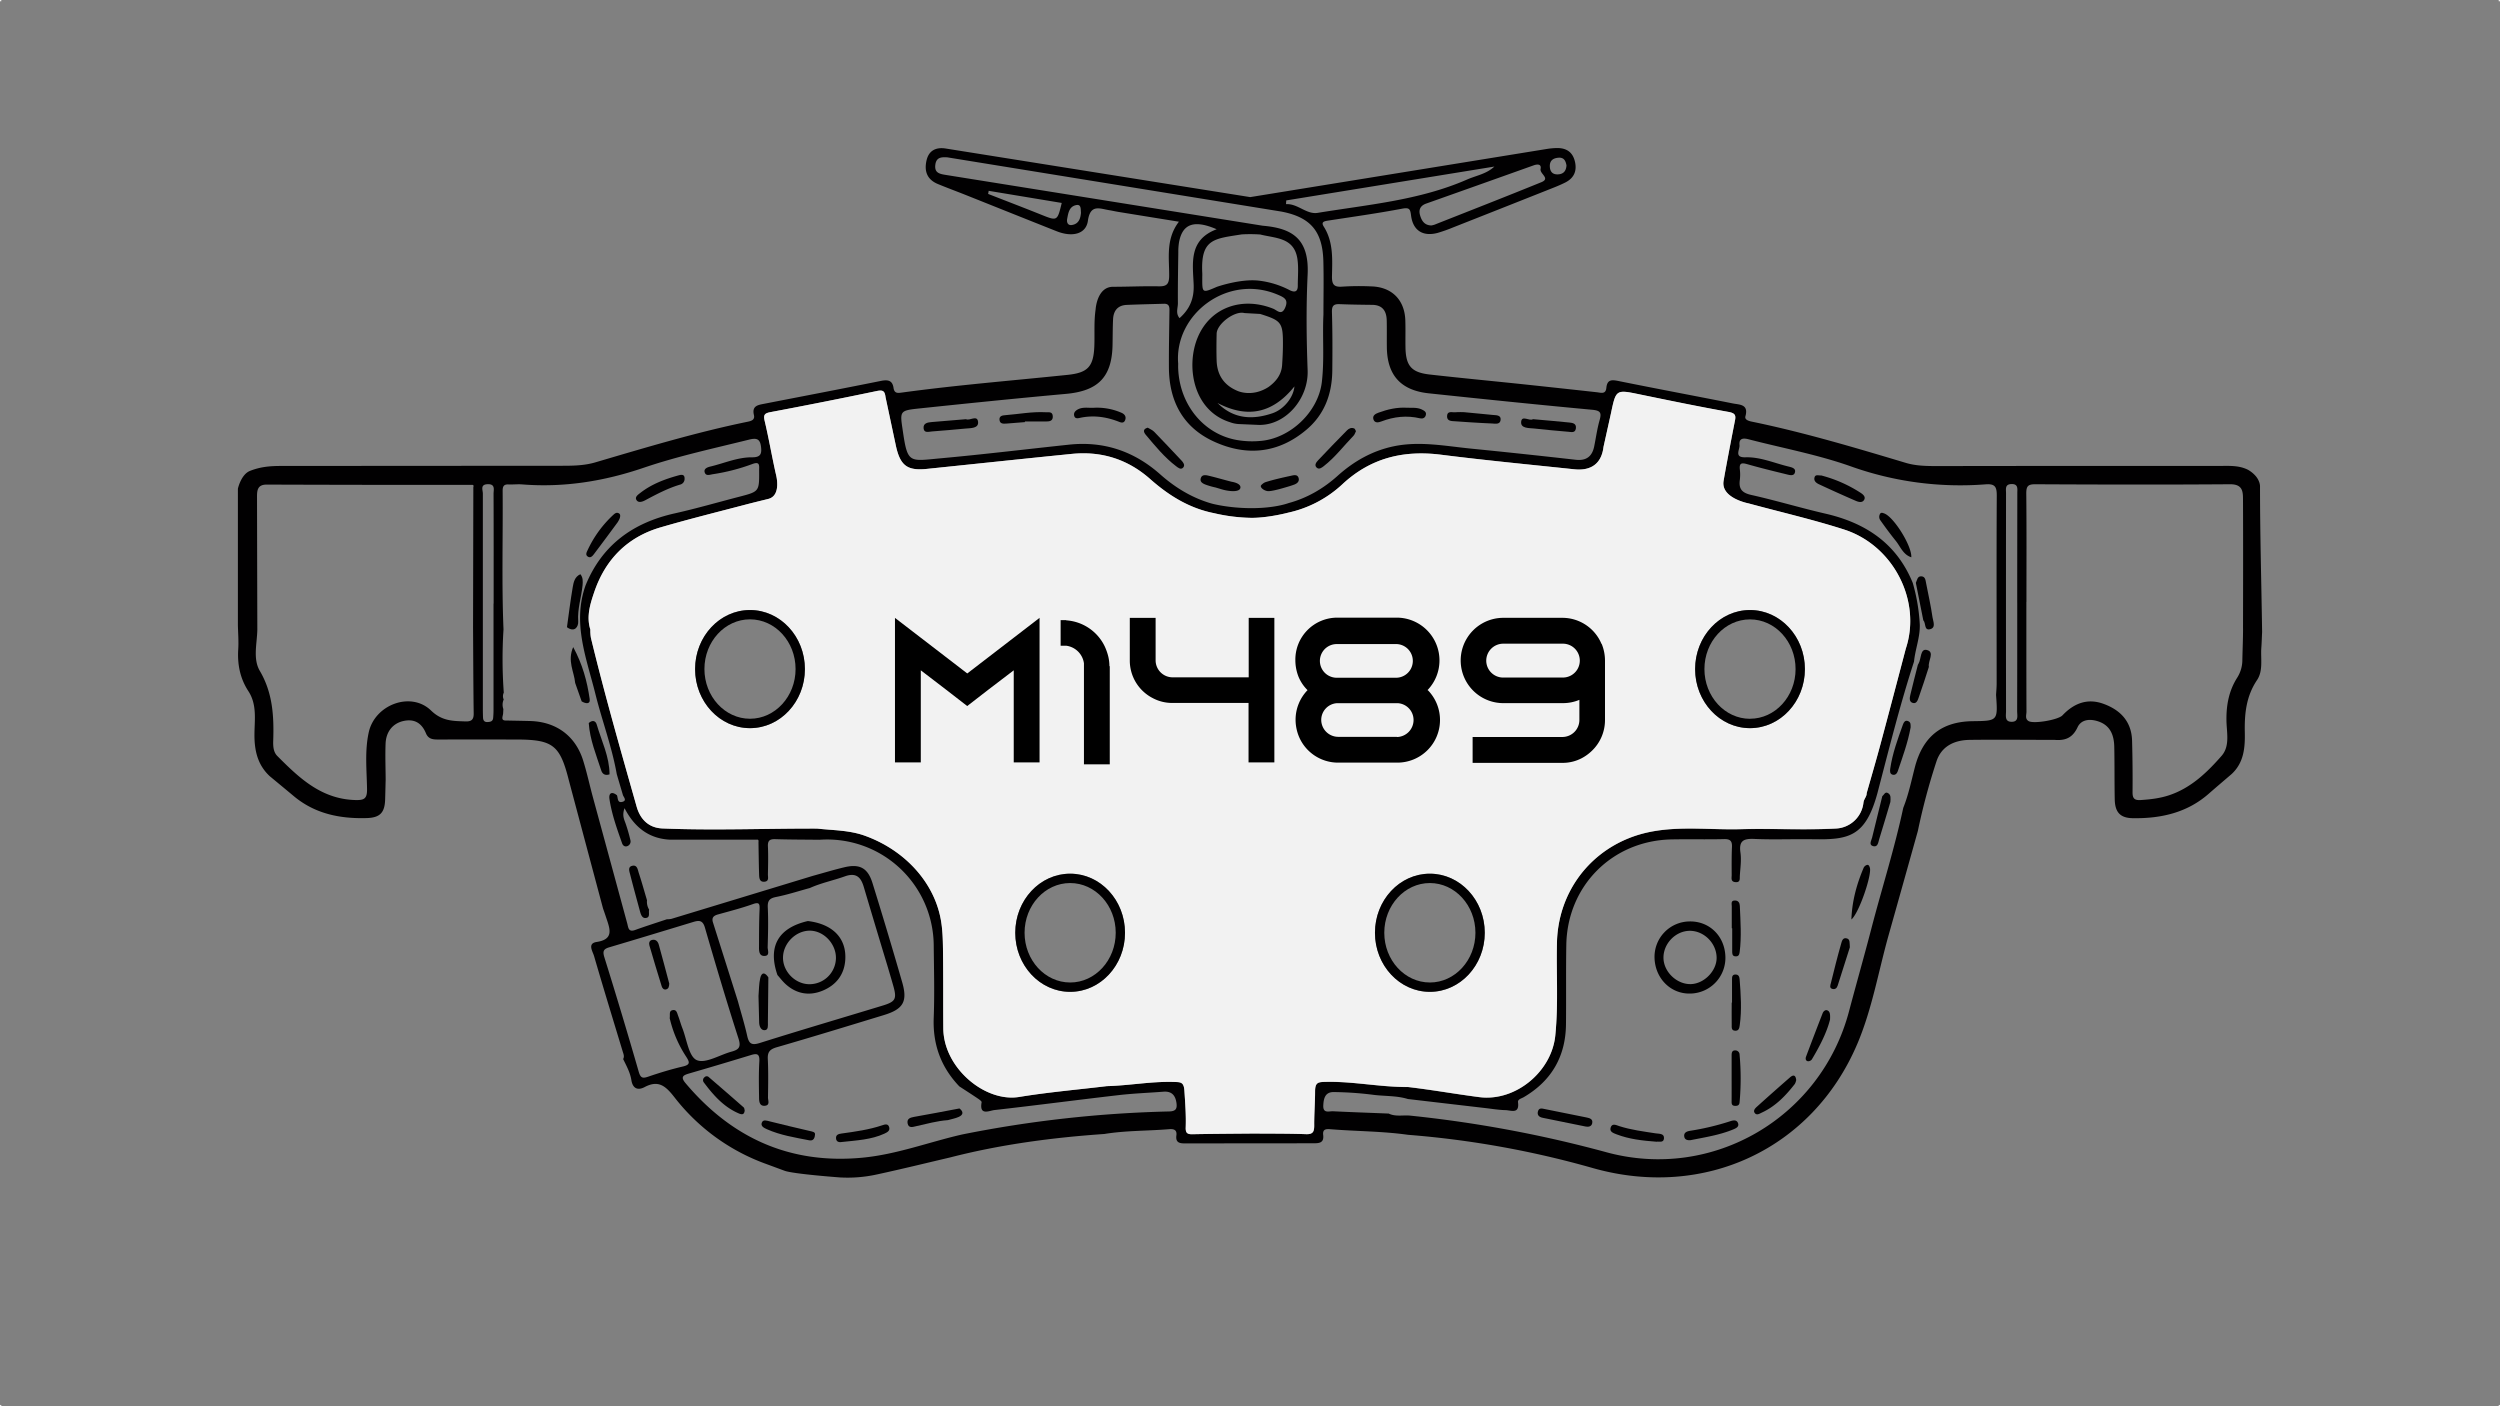 <svg xmlns="http://www.w3.org/2000/svg" viewBox="0 0 1920 1080"><rect x="0" y="0" width="1920" height="1080" fill="#808080" stroke="none"/><defs><style>.cls-1{fill:#010001;}.cls-2{fill:#f2f2f2;}</style></defs><g id="Capa_2" data-name="Capa 2"><g id="Capa_1-2" data-name="Capa 1"><path class="cls-1" d="M945.88,370c-6.06-1.51-12-3.32-18.13-4.74-1.92-.45-4.51-.8-5.44,1.72-1.11,3,1.29,4.33,3.52,5.19a56,56,0,0,0,7.69,2.21l5,1.49c5.8,1.68,13.64,2.27,14.12-1.3S945.88,370,945.88,370Zm51.52-2.53c-.75-3.39-3.78-2.51-5.86-2.06-6.69,1.45-13.4,2.94-19.92,5a9.18,9.18,0,0,0-3.12,2.35c-1,1.38,1.87,3.94,4.94,4.39s13-2.62,13-2.62c2.56-.73,5.14-1.47,7.64-2.42C996.13,371.33,997.92,369.84,997.4,367.44Zm0,0c-.75-3.39-3.78-2.51-5.86-2.06-6.69,1.45-13.4,2.94-19.92,5a9.18,9.18,0,0,0-3.12,2.35c-1,1.38,1.87,3.94,4.94,4.39s13-2.62,13-2.62c2.56-.73,5.14-1.47,7.64-2.42C996.13,371.33,997.92,369.84,997.4,367.44ZM945.88,370c-6.06-1.51-12-3.32-18.13-4.74-1.92-.45-4.51-.8-5.44,1.72-1.11,3,1.29,4.33,3.52,5.19a56,56,0,0,0,7.69,2.21l5,1.49c5.8,1.68,13.64,2.27,14.12-1.3S945.88,370,945.88,370ZM1737.3,485.32c-.56-39.41-1.58-72.64-1.61-112,0,0,.09-3.55-3.18-7.55a22.6,22.6,0,0,0-6-4.94c-7-3.57-14.55-3-21.94-3q-107.6-.06-215.17.11c-8.68,0-17.42.05-25.76-2.46-39.13-11.72-78.23-23.41-118.28-31.67-2.47-.52-5.61-1.45-4.88-4.09,2.64-9.36-4.53-8.86-9.63-9.88-29.22-5.81-58.52-11.28-87.72-17.2-5.26-1.08-8.81-1.3-9.44,5.22-.5,5.18-4.18,3.73-7.41,3.37q-28-3.09-56.09-6.08c-24-2.53-48.12-4.81-72.14-7.52-14.19-1.6-18.42-6.69-18.64-21.06-.11-6.87.11-13.74-.12-20.61-.54-15.68-10.36-25.53-26-26a199,199,0,0,0-22.39.18c-6.42.52-8.05-1.73-7.94-7.93.25-13,1.23-26.32-6.34-38.23-2.4-3.77.79-4.16,3.72-4.61,18.83-2.91,37.74-5.55,56.47-9.1,5.72-1.09,6.28.4,6.89,5.29,1.47,11.54,9.17,16.35,20.49,13.28a115.29,115.29,0,0,0,11.78-4.18q35.71-14.07,71.4-28.24c5-2,10-3.85,14.8-6.28,6.73-3.4,9.17-9,7.28-16.43-1.84-7.23-6.81-10.15-13.93-10a53,53,0,0,0-7.13.62L960.16,151.38,725.91,114c-7.09-1-12.52,1.58-14.28,9-2.14,9,.82,15.07,8.63,18.32,6.87,2.85,13.85,5.42,20.75,8.16,23.5,9.37,47,18.8,70.49,28.11,12,4.78,22.58,2.21,24-8,1.81-13,9-9.38,16.29-8.18,2.35.38,4.68.92,7,1.31,15.11,2.46,30.21,4.9,46.61,7.55-10.25,13.41-7.37,27.83-7.48,41.62-.06,6.55-2.08,8.13-8.15,8-11.64-.23-23.3.36-34.94.36-12.44,0-13.4,17.41-13.4,17.41-1.39,9.52-.61,19.06-1,28.59-.68,15.29-5,20-20.27,21.62-42.44,4.41-85,7.82-127.26,13.58-3.1.43-6,1-6.66-3.48-.84-6-4.48-6.48-9.76-5.42-29.76,6-59.61,11.7-89.41,17.51-4.73.93-9.76,1.49-8.07,8.61.83,3.44-1.4,4.52-4.48,5.15-39.74,8.16-78.52,19.86-117.4,31.3-9.51,2.8-19.48,2.59-29.33,2.59q-105.75.07-211.47.14c-8.27,0-16,.47-24.38,3.82-6.87,2.76-9.24,13.65-9.24,13.65V479.9c.13,6.21.65,12.47.27,18.66-.74,11.62,1.38,22.44,7.78,32.24,6.7,10.26,4.78,21.81,4.67,32.92-.11,12.39,2.28,23.51,11.64,32.3,6.17,5.13,12.38,10.23,18.53,15.38,16.26,13.61,35.52,17.47,56,16.88C292,628,295.47,624,295.79,614c.16-5.06.25-10.12.4-15.18-.06-9.24-.42-18.49-.06-27.71s5.58-15.68,14-17.44,13.87,1.92,17,9.51c2.07,5,6.23,4.77,10.5,4.77q29.55-.06,59.11,0c28,.07,33.33,4.28,40.17,31.48q13.1,49.14,26.22,98.29c1,2.76,1.91,5.53,2.84,8.31,2.76,8.14,5.08,15.46-7.73,17.4-7.36,1.11-3,7.3-2,10.82,7.09,24.43,14.57,48.76,21.94,73.1.59,2,1.56,3.91.4,6,2.53,5.22,5.4,10.32,6.31,16.15,1,6.33,4.77,8.23,10.14,5.4,10.72-5.69,16.23-.81,22.94,7.8A156.16,156.16,0,0,0,588.63,894l13.89,5.13c6.78,2.51,42.55,5.14,42.55,5.14a104.16,104.16,0,0,0,28.38-2.29c18.84-4.07,37.55-8.68,56.31-13.08,38.86-10,78.42-15.23,118.37-18,16.52-2.71,33.28-2.3,49.89-3.7,3.61-.3,6,.65,5.45,4.76-.77,5.74,2.59,6.22,7,6.17l97.88-.09c4.57,0,8.62-.07,7.85-6.39-.55-4.52,2.26-4.7,5.56-4.41,19.88,1.63,39.87,1.49,59.65,4.3a726.41,726.41,0,0,1,142.17,25.62c85.31,24.06,168.29-14.57,202.72-95.19,11.46-26.83,16.31-55.91,24.22-84q11.25-39.88,22.4-79.81A494.09,494.09,0,0,1,1487.12,585c3.84-12,13.88-16.63,25.72-16.77,21.69-.29,43.4,0,65.09,0,8,.66,13.74-1.38,17.61-9.65,3-6.43,10.19-6.66,16.6-4.31,8.88,3.27,11.44,10.78,11.62,19.3.29,13.42.09,26.86.36,40.28.2,10,4.18,14.39,14,14.53,21.42.3,41.46-4.14,58.14-18.75,5.81-5.09,11.72-10.08,17.58-15.12,9.51-8.76,10.42-20.33,10.17-32.09-.3-14.23,1.06-27.72,9.39-40.12,4.8-7.15,2.74-16.23,3.28-24.52C1737,493.63,1737.1,489.46,1737.3,485.32ZM1196.82,121.13c4.34-.38,5.61,2.42,6.24,5.88-.25,4.27-2.29,6.75-6.64,6.91-4.09.16-6-2.15-6.15-6C1190.07,123.43,1192.66,121.49,1196.82,121.13Zm-13.65,8.65c-.79,3.73,7.84,7.21.55,10.17-27.26,11.1-54.69,21.8-82.07,32.63a16.06,16.06,0,0,1-2.42.57c-5.31-.14-7.43-3.66-8.63-7.85-1.27-4.43.39-7.47,4.84-9q41.18-14.59,82.31-29.28C1180.57,126,1184,125.79,1183.17,129.78ZM987.84,153.92l159.84-26c-6.13,5.74-14,6.89-21.06,10-36.54,15.94-75.94,19.21-114.61,25.56-8.67,1.42-15.29-7.23-24.35-6.69C987.72,155.81,987.79,154.87,987.84,153.92Zm-188.61,10.8c-13.4-5.38-26.89-10.53-40.33-15.78.12-.79.27-1.58.41-2.39l56.1,9.31C812,170,812.05,169.87,799.23,164.72Zm23.93,8.09c-3.16.45-4.07-2.13-3.57-4.77.84-4.34,1.49-9.33,6.73-10.49,4.1-.92,3.6,2.8,3.87,5.85C829.81,167.65,828.63,172,823.16,172.81Zm-97.49-38.58c-4.86-.78-8-2-7.35-7.59.68-5.89,4.68-6.08,9.24-5.8l256.35,41.62c22.41,4.22,31.77,15,32.42,37.85.38,13.71.07,27.45.07,41.18-.84,17.27.79,34.6-1.22,51.86-2.67,23-24.31,43.54-47.41,45.3a68,68,0,0,1-18.12-.78c-25.42-4.64-43.77-27.19-44.81-55-.06-1.49,0-3,0-3.61-3.11-37.89,38.17-69.6,76.9-52.76,4.69,2,7.86,3.72,5.31,9.69-2.78,6.58-6.33,2-9.27.88-23.66-9.44-48-1.19-57.78,21.71-9.41,21.95-4,56.54,24.73,65.51a22.5,22.5,0,0,0,6.93,1.4l15.23.65c20.74.32,38.19-20.35,37.37-42-.92-24.46-1.17-49,0-73.41,1.34-27.93-12.27-35.67-34.43-37.57ZM994.12,296.76c-.7,8.25-7.89,17.6-17,20.66-15.1,5.1-29.67,4.52-42.07-7.93C958.33,321.71,977.76,317.21,994.12,296.76Zm-59.74-19.83c-.23-6.87-.16-13.74,0-20.61.12-7.62,14-17.88,21.29-15.89l12.13.68c16.15,5.08,17.58,6.48,17.49,23.41,0,5.35-.29,10.69-.64,16-.53,7.43-4.83,12.67-10.55,16.77-13.12,8.33-24.19,2.71-24.19,2.71C939.82,295.65,934.72,287.79,934.38,276.93Zm55.92-54.17a68.2,68.2,0,0,0-23.73-7.25c-14.09-1.54-32,4.77-32,4.77-11.29,4.88-11.27,4.92-11.23-7,0-1.18.07-2.39,0-3.57-1.32-26.43,9.17-26.32,30.25-29.69a112.24,112.24,0,0,1,14.23.07c12,3,26.1,2.24,28.59,18.77,1,6.71.29,13.68.29,20.54C996.76,224.5,993.92,224.62,990.3,222.76Zm-85.36-29a45.13,45.13,0,0,1,.6-8c2.7-13.85,11.53-17.17,28.86-9.69-21.71,8.19-18.33,26.18-17.67,42.54.43,10.69-3,18.75-10.84,25.71-3.17-3.72-1.25-7.68-1.27-11.34C904.53,219.94,904.76,206.86,904.94,193.78ZM706.48,313.64c37.39-3.93,74.77-7.75,112.19-11.14,24.71-2.24,35.29-12.9,35.77-37.58.13-6.57.09-13.14.4-19.7s3.55-10.73,10.44-11.05c9.53-.42,19.07-.6,28.6-.88,4.5-.13,4.3,3,4.25,6.1-.18,14.33-.49,28.66-.4,43,.16,25.83,10.87,45.94,34.7,56.79,25.11,11.45,49.49,9,71-9.23,13.86-11.72,19.57-27.45,19.77-45.25.16-14.94.18-29.87-.27-44.79-.15-4.79,1.09-6.5,5.79-6.32,8.36.33,16.72.45,25.08.54,8,.07,11.05,4.75,11.21,12,.15,6.86,0,13.73.09,20.6.25,21.36,10.66,33.06,32.17,35.34,41.82,4.43,83.65,8.75,125.5,12.63,6.62.61,7.31,2.44,5.69,8.12-1.87,6.57-2.76,13.4-4.14,20.11-1.58,7.66-6.08,11.07-14.09,10.18-26.67-3-53.37-5.89-80.08-8.53-19.84-1.95-39.72-6-59.7-1.84-16.42,3.41-30.62,11.44-43.06,22.6-11.05,9.94-23.57,17.22-37.94,21.08,0,0-9.94,3.84-28.2,3.84s-30.91-3.59-30.91-3.59c-14.87-4.29-27.77-12.16-39.3-22.37C871,346.52,847.72,338.65,821,341.5,788.05,345,755.17,349,722.18,352c-23.59,2.17-25.12,4.18-28.69-20.18C691.09,315.54,690.41,315.33,706.48,313.64ZM357.54,554.05c-9.62-.33-18-.15-26.48-8.35-15.45-15-43.16-4.55-47.85,16.67-3.19,14.46-1.54,29.17-1.32,43.74.09,7.46-2.35,8.5-9.08,8.32-26.08-.74-43.09-17-59.85-33.85-3.06-3.07-3.26-7.57-3.12-11.81.61-18.62-.32-36.56-10.31-53.56-5.44-9.28-2.07-21.06-1.9-31.74q-.13-51-.24-101.91c0-4.9.33-9.44,7.48-9.4q78.69.29,157.33.23c1.53-.21,1.67.59,1.33,1.76q-.11,53.76-.22,107.49c.15,22.09.18,44.17.49,66.25C363.87,552.63,362.13,554.19,357.54,554.05Zm21.58-90.46a.15.15,0,0,0-.09,0q0,40.32,0,80.66a71.3,71.3,0,0,1-.29,7.16c-.25,2.76-2.35,3.06-4.57,3.12s-3.11-1.35-3.21-3.36c-.07-1.79-.11-3.58-.13-5.38q0-83.35,0-166.71c0-2.71-2.22-7,3.61-7.21,6.24-.27,4.59,4.39,4.61,7.46C379.17,407.44,379.12,435.52,379.12,463.59ZM497.86,826.87c-4.34,1.49-5.9,1.09-7.32-3.79q-12.72-44.13-26.42-88c-1.47-4.75-.43-6.31,3.91-7.59,21.38-6.33,42.69-12.82,64-19.3,4.34-1.31,7.57-1.94,9.33,4.14,8.27,28.55,16.7,57,25.82,85.31,2.11,6.54.25,8.48-5.3,10-9.15,2.46-20.14,9.47-26.8,6.51-6.13-2.72-7.62-16-11.07-24.66-1.2-3.05-2-6.25-3.19-9.3-.81-2.08-1.15-5.2-4.49-4.34-2.69.72-1.56,3.45-2,6.1a91.24,91.24,0,0,0,12.61,29.53c2.76,4.29,3.37,6.22-2.56,7.61C515.42,821.18,506.58,823.89,497.86,826.87Zm88.87-92.71c4.95.16,2.77-4.36,2.84-6.78.3-10.14.57-20.31.09-30.43-.25-5.31,1.38-7.1,6.53-8.11,8.7-1.72,17.2-4.52,25.79-6.85,8.69-3.93,18.07-5.78,27-9,8.52-3,12.18.66,14.38,8.11q9,30.32,18.18,60.61c1.43,4.85,2.87,9.69,4.26,14.55,3.2,11,2.25,13-8.46,16.19C646,782,614.61,791.21,583.4,801.05c-6.37,2-8.24.31-9.55-5.5-2-8.95-4.73-17.78-7.16-26.66q-9.53-30.17-19.1-60.35c-1.26-3.93.56-5.35,4-6.3,8.88-2.47,17.84-4.77,26.52-7.85,5-1.8,5.43-.31,5.24,4.16-.43,9.54-.38,19.09-.43,28.65C582.86,730.21,583,734.05,586.73,734.16ZM897.86,853.6a912.12,912.12,0,0,0-159,17.69c-25.53,5.86-50.25,15.32-76.5,17.81-55.43,5.28-100.28-15-135.85-57.21-4.24-5-1.62-6.19,2.9-7.51q23.55-6.84,47-14c4.75-1.48,7.12-1.33,6.76,4.8-.54,9.22-.34,18.52-.21,27.77,0,2.89.3,6.68,4.48,6.28s2.33-4.14,2.37-6.42c.14-9.85.34-19.73-.14-29.56-.27-5.55,1.79-7.49,7-9,27.43-7.93,54.74-16.31,82.06-24.65,15-4.56,18.44-10.41,14.15-25.24q-11-38.19-22.8-76.14c-3.62-11.69-9.87-15-21.78-12.12-8.11,1.95-16.09,4.37-24.13,6.58q-54.24,16.52-108.53,33a16.82,16.82,0,0,1-3.5.33c-8.13,2.72-16.31,5.31-24.38,8.23-5.11,1.85-5.18-1.76-6-4.9q-13.22-48.64-26.47-97.28c-2.54-9.37-4.57-18.89-7.48-28.15C441.84,565,427,554.24,407,553.74c-6-.16-11.91-.25-17.87-.38-5,.31-2.9-3.05-2.74-5.4.07-1.13.12-2.27.19-3.4a9.91,9.91,0,0,1,.26-7.34,6.1,6.1,0,0,1,.07-5.26,356.09,356.09,0,0,1-.22-48.56c-1.47-35.5-.36-71-.66-106.51,0-3.35.89-5,4.5-4.84s7.18-.32,10.75,0c32,2.48,62.73-2.47,93.08-12.82,26.48-9,53.93-14.89,81.11-21.64,5.9-1.47,8.31-.28,9,5.62.66,5.45-.43,8.05-6.87,8-11.14-.08-21.46,4.59-32.15,7.12-2.22.54-5.2,1.67-4.2,4.57s3.88,1.67,6.23,1.29a151.32,151.32,0,0,0,30.16-7.76c5.29-2,5.57.1,5.38,4.09,0,.3,0,.61,0,.89.11,16.11.11,16.1-15.35,20.11-16.44,4.26-32.74,9-49.28,12.71-32.1,7.13-55.9,24.16-68.61,55.19-10.42,29,.65,56.05,7.49,83.55,5.13,20.63,12.7,40.58,16.41,61.59,1.58,5.4,3.18,10.79,4.77,16.21.77,1.72,3,4-.28,5-4.15,1.22-3.48-2.76-4.35-5-4.05-3.26-6.44-1.57-5.75,2.91,1.77,11.73,5.79,22.91,9.74,34.07.61,1.7,2.2,2.92,4.27,1.95a3.81,3.81,0,0,0,2.06-4.52,130.52,130.52,0,0,0-3.66-12.7c-1.15-3.23-2.85-6.26-.83-11.8,7.79,15.07,19,23.41,35,24.2l66.34,0c1.5-.27,1.72.58,1.52,1.78.14,8.36.22,16.72.49,25.06.09,2.67.35,5.85,4.21,5.43,3.59-.37,2.51-3.49,2.55-5.68.14-7.16.34-14.34,0-21.49-.17-4.38,1.37-5.64,5.62-5.51,11.32.36,22.66.34,34,.47A81.9,81.9,0,0,1,717.1,726c.18,18.52.7,37.05,0,55.54-.81,20.58,5.53,38,19.66,52.8,4.72,3.08,9.48,6.12,14.14,9.27,1.17.79,3.1,2.14,3,2.91-2,10.71,6.06,6.4,9.87,6,31.7-3.57,63.3-7.76,95-11.42,11.53-1.35,23.17-1.78,34.78-2.68,6.37-.48,9.19,2.84,10,8.78C904.17,851.81,902.72,853.47,897.86,853.6ZM1010,838.33c0,8.56-.72,17.24-.66,25.85,0,4.67-.7,7.05-6.25,6.86-13.38-.49-26.8-.38-40.2-.49-15.75.15-31.5.22-47.25.54-3.89.07-5.13-1.15-5-5.08.35-9.49-.41-18.94-1-28.41-.43-6.73-3-6.51-8-6.66-17.3-.55-34.32,2.78-51.54,3.21-22.46,2.71-45.05,4.65-67.35,8.31-26.15,4.29-58.05-22.21-58.27-52.64-.16-20.29,0-40.57-.25-60.86-.1-7.74-.32-15.54-1.75-23.15C717.14,677.51,695,653,664.38,641.9c-12-4.36-24.53-4.17-36.89-5.55-39.59-.14-79.17,1.55-118.74-.09-10.67-.45-17.06-7.19-19.77-16.68-12.23-43.13-24.61-86.24-35.16-129.83a34.55,34.55,0,0,1-.4-6.21c-3.19-10-.14-19.62,2.95-28.74,8.46-25,25.33-42.28,50.94-49.76,22.27-6.49,44.82-12.05,67.26-18,0,0,4.95-1.26,15.41-3.83s6-18.71,6-18.71c-3.1-13.65-5.42-27.46-8.66-41.08-1.15-4.81-.18-6,4.55-6.92q40.8-7.69,81.45-16.17c4.86-1,6.21-.05,6.8,4.7l8,37.6c3.36,15.11,8.86,19,23.7,17.5,37.08-3.83,74.14-7.79,111.24-11.52,22.84-2.3,43.09,4.07,60.31,19.32,14.28,12.65,30,22.41,49,26.19a135.13,135.13,0,0,0,28.84,3.61c13.24,0,28.15-4,28.15-4A88.9,88.9,0,0,0,1030.84,372c21.69-20.29,47-26.44,75.92-22.78,34,4.31,68.16,7.57,102.24,11.18,13,1.38,21-4.42,22.5-17.17l5.7-25.69c3.89-18.5,3.86-18.37,22.14-14.59,22.73,4.69,45.48,9.39,68.31,13.48,5.15.91,5.65,2.72,4.72,7,0,0-6.46,32.83-8.66,46s19.23,17.24,19.23,17.24c24.39,6.59,49.1,12.27,73.15,20,38.11,12.15,59.76,54.86,47.56,91.47-6.46,24.46-12.86,48.93-19.43,73.34-3.39,12.63-7.08,25.17-10.65,37.76.09,2.66-2.12,4.36-2.46,7.22a22.29,22.29,0,0,1-20.86,19.89c-24.47,1.33-49-.13-73.45.52-28.4.77-57.46-4.18-85.07,6.6-33.56,13.1-55.09,44.12-56,80.23-.59,23.88,1.13,47.81-1.29,71.63-2.83,28-30.73,50.91-58.39,47.31-18.32-2.37-36.49-5.65-54.84-7.77-21.17.16-42-4.45-63.28-3.93C1012.29,831,1010,831.26,1010,838.33Zm505-284.46c-24,.32-38.43,11.94-44.51,35.88-2.64,10.31-4.81,20.77-8.79,30.69-6.73,31.45-16.52,62.07-24.6,93.14-5.45,21-11.44,41.91-17,62.92C1398.6,858.16,1315.54,907.1,1234,885a941.75,941.75,0,0,0-150.89-28.19c-5.53-.57-11.25,1-16.58-1.59-14.26-.58-28.52-1.06-42.78-1.76-3-.15-7.72,1.92-7.47-4.42.24-5.57,1.48-10.51,8.24-10.33a261.05,261.05,0,0,1,29.33,2c9.11,1.29,18.46.57,27.38,3.33q29.91,3.51,59.86,7c5,.59,10.06,1.42,15.1,1.54,4.24.09,10.88,3.3,9.64-6.08-.31-2.28,2.72-2.87,4.45-3.89,21.38-12.58,32.14-31.34,32.4-56,.21-20.31-.09-40.64.25-60.94.77-45.43,35.39-80.07,80.8-81,13.43-.27,26.89.11,40.32-.23,4.83-.13,6.32,1.5,6.1,6.13-.32,7.16-.23,14.33-.21,21.49,0,2.23-.9,5.06,2.83,5.42,4,.39,3.29-2.71,3.43-4.83.36-5.95,1.29-12,.47-17.86-1.31-9.17,2.45-10.84,10.69-10.48,14.91.65,29.87,0,44.81.23,27.56.47,40.51-1.68,49.71-35.43,8.85-33.81,17.29-67.76,28.09-101,.94-9.46,4.63-18.48,4.45-28.1a142.16,142.16,0,0,0-5.41-32.29c-12.35-30.31-36.06-46.08-67-53.22-19.11-4.4-37.94-10.1-57.08-14.39-7.13-1.6-9.69-4.67-8.74-11.55a33.44,33.44,0,0,0,0-8.06c-.55-5.11,1.6-5.17,5.74-4,10,2.87,20.06,5.32,30.14,7.78,2.46.61,6,1.71,6.55-2,.43-2.82-3-3.45-5.11-4-11-2.65-21.53-7.41-33-7.07-9,.26-4.23-5.93-4.58-9.34-.5-5,2.39-5.69,6.89-4.52,26.19,6.8,53,11.75,78.49,20.77a249.77,249.77,0,0,0,103.6,13.85c7.35-.57,8.65,2,8.61,8.77-.27,48-.09,96.09-.09,144.13,0,3-.29,5.94-.45,8.91C1534.39,553.63,1534.39,553.63,1515,553.87Zm34.24-91h0c0,27.77,0,55.54-.07,83.33,0,3.24,1.41,8.1-4.17,8.14s-4.37-4.7-4.37-8.07q-.09-83.77,0-167.52c0-3.12-1-6.89,4.27-7s4.4,3.84,4.4,6.89C1549.26,406.74,1549.22,434.8,1549.22,462.88Zm173.42,19.64c0,8.06-.36,16.11-.53,24.18a25.42,25.42,0,0,1-3.83,13.57c-6.33,9.84-8.48,20.72-8.39,32.39,0,9.39,3,20.08-3.68,27.79-11.18,12.79-23.54,24.71-40.31,30.3-7.1,2.37-14.49,3.23-22,3.7-4.86.3-6.16-1.47-6.12-6.07.11-13.13,0-26.28-.36-39.41-.38-14.73-8.83-23.66-22-28.43-12.4-4.51-22.75-.34-31.49,8.88-3.23,3.42-22,6.71-25.94,4.41-3-1.74-1.67-4.83-1.68-7.28-.11-28.08-.08-56.15-.08-84.23h.06c0-27.79.16-55.56-.13-83.35,0-5.41,1.19-7.06,6.84-7.05,49.89.26,99.78.38,149.67,0,10.4-.07,9.9,6.46,9.94,12.92C1722.77,417.4,1722.7,450,1722.64,482.52ZM973.44,377.16c3,.45,13-2.62,13-2.62,2.56-.73,5.14-1.47,7.64-2.42,2.06-.79,3.85-2.28,3.33-4.68-.75-3.39-3.78-2.51-5.86-2.06-6.69,1.45-13.4,2.94-19.92,5a9.18,9.18,0,0,0-3.12,2.35C967.5,374.15,970.37,376.71,973.44,377.16Zm-47.61-5a56,56,0,0,0,7.69,2.21l5,1.49c5.8,1.68,13.64,2.27,14.12-1.3s-6.71-4.57-6.71-4.57c-6.06-1.51-12-3.32-18.13-4.74-1.92-.45-4.51-.8-5.44,1.72C921.2,370,923.6,371.28,925.83,372.14Z"/><path class="cls-2" d="M1416.09,406.6c-24-7.68-48.76-13.36-73.15-20,0,0-21.46-4-19.23-17.24s8.66-46,8.66-46c.93-4.24.43-6-4.72-7-22.83-4.09-45.58-8.79-68.31-13.48-18.28-3.78-18.25-3.91-22.14,14.59l-5.7,25.69C1230,356,1222,361.79,1209,360.41c-34.08-3.61-68.24-6.87-102.24-11.18-29-3.66-54.23,2.49-75.92,22.78a88.9,88.9,0,0,1-41.51,21.71s-14.91,4-28.15,4a135.13,135.13,0,0,1-28.84-3.61c-19-3.78-34.72-13.54-49-26.19-17.22-15.25-37.47-21.62-60.31-19.32-37.1,3.73-74.16,7.69-111.24,11.52-14.84,1.52-20.34-2.39-23.7-17.5l-8-37.6c-.59-4.75-1.94-5.72-6.8-4.7q-40.63,8.5-81.45,16.17c-4.73.88-5.7,2.11-4.55,6.92,3.24,13.62,5.56,27.43,8.66,41.08,0,0,4.49,16.15-6,18.71s-15.41,3.83-15.41,3.83c-22.44,5.92-45,11.48-67.26,18-25.61,7.48-42.48,24.76-50.94,49.76-3.09,9.12-6.14,18.75-2.95,28.74a34.55,34.55,0,0,0,.4,6.21c10.55,43.59,22.93,86.7,35.16,129.83,2.71,9.49,9.1,16.23,19.77,16.68,39.57,1.64,79.15,0,118.74.09,12.36,1.38,24.94,1.19,36.89,5.55C695,653,717.14,677.51,722.45,705.81c1.43,7.61,1.65,15.41,1.75,23.15.29,20.29.09,40.57.25,60.86.22,30.43,32.12,56.93,58.27,52.64,22.3-3.66,44.89-5.6,67.35-8.31,17.22-.43,34.24-3.76,51.54-3.21,5,.15,7.53-.07,8,6.66.61,9.47,1.37,18.92,1,28.41-.12,3.93,1.12,5.15,5,5.08,15.75-.32,31.5-.39,47.25-.54,13.4.11,26.82,0,40.2.49,5.55.19,6.27-2.19,6.25-6.86-.06-8.61.66-17.29.66-25.85,0-7.07,2.33-7.32,8-7.46,21.24-.52,42.11,4.09,63.28,3.93,18.35,2.12,36.52,5.4,54.84,7.77,27.66,3.6,55.56-19.36,58.39-47.31,2.42-23.82.7-47.75,1.29-71.63.9-36.11,22.43-67.13,56-80.23,27.61-10.78,56.67-5.83,85.07-6.6,24.43-.65,49,.81,73.45-.52a22.29,22.29,0,0,0,20.86-19.89c.34-2.86,2.55-4.56,2.46-7.22,3.57-12.59,7.26-25.13,10.65-37.76,6.57-24.41,13-48.88,19.43-73.34C1475.85,461.46,1454.2,418.75,1416.09,406.6ZM576,559.21c-23.25,0-42.16-20.34-42.16-45.35s18.91-45.35,42.16-45.35,42.16,20.34,42.16,45.35S599.24,559.21,576,559.21ZM821.87,761.73c-23.24,0-42.14-20.34-42.14-45.35S798.63,671,821.87,671,864,691.37,864,716.38,845.12,761.73,821.87,761.73Zm276.26,0c-23.25,0-42.15-20.34-42.15-45.35s18.9-45.37,42.15-45.37,42.16,20.36,42.16,45.37S1121.38,761.73,1098.13,761.73ZM1344,559.21c-23.23,0-42.14-20.34-42.14-45.35s18.91-45.35,42.14-45.35,42.16,20.34,42.16,45.35S1367.26,559.21,1344,559.21Z"/><path class="cls-1" d="M1325.11,735.06a27.43,27.43,0,0,1-27.43,28c-14.8.15-26.58-11.81-27-27.47a27.18,27.18,0,0,1,26.59-27.92C1312.84,707.23,1324.8,719,1325.11,735.06Zm-6.74.29c-.21-11.06-9.74-20.53-20.61-20.48s-20.33,9.78-20.21,20.79c.12,10.71,10.27,20.42,21,20.13C1308.86,755.53,1318.56,745.49,1318.37,735.35Z"/><path class="cls-1" d="M1329.89,827.55c0-5.66,0-11.33,0-17,0-1.83.17-3.79,2.59-3.84A3.28,3.28,0,0,1,1336,810a204.41,204.41,0,0,1,0,36.61c-.22,2.42-1.78,2.8-3.72,2.68-2.54-.15-2.42-2-2.4-3.82C1329.92,839.47,1329.89,833.51,1329.89,827.55Z"/><path class="cls-1" d="M1330,712.93c0-5.63,0-11.26,0-16.89,0-1.89-.92-4.5,2.49-4.45,2.63,0,3.61,1.91,3.7,4.14.49,11.83,1.37,23.66-.13,35.49-.26,2-.87,3.38-3.17,3.27-2.55-.12-2.54-2.06-2.56-3.8-.05-5.92,0-11.84,0-17.76Z"/><path class="cls-1" d="M1379.48,829.5a9.44,9.44,0,0,1-1.07,3c-7,9-14.82,17.15-25.38,22-1.58.72-4.06,2.52-5.57,0-1.06-1.76.64-3.45,1.87-4.56q12.6-11.37,25.41-22.52C1377.1,825.37,1379.05,825.34,1379.48,829.5Z"/><path class="cls-1" d="M1298.44,875.63c-2.25.24-4.49-.19-4.91-2.62-.49-2.86,1.41-4,4.18-4.51a196.9,196.9,0,0,0,31-7.36c2.45-.83,5.09-1.32,6.1,1.45s-1.52,3.91-3.81,4.86C1320.51,871.76,1309.41,873.43,1298.44,875.63Z"/><path class="cls-1" d="M1330.19,770c0-5.94,0-11.89,0-17.83,0-1.79.09-3.75,2.63-3.75,2.17,0,3,1.35,3.19,3.41.92,11.85,1.76,23.7.11,35.57-.29,2.12-.69,4.34-3.51,4.2-3.11-.15-2.63-2.71-2.66-4.67-.09-5.64,0-11.29,0-16.93Z"/><path class="cls-1" d="M1185.11,851.5c11.94,2.41,22.67,4.59,33.41,6.73,2.5.5,4.93,1.26,4.3,4.4-.49,2.5-2.8,3-5,2.56-11-2.17-22-4.47-33-6.71-2.72-.55-4.44-2-3.69-4.9S1184.24,851.36,1185.11,851.5Z"/><path class="cls-1" d="M1272.36,876.86c-11.17-.84-21.14-2-30.64-5.62-2.56-1-5.73-1.94-4.77-5.19,1.09-3.67,4.23-2,6.72-1.17,9,2.89,18.45,4.07,27.79,5.52,2.8.44,6.93-.06,6.46,4.11C1277.53,878,1273.63,876.4,1272.36,876.86Z"/><path class="cls-1" d="M1405.46,783.06c-2.48,9.89-7.89,20.43-14,30.62a3.55,3.55,0,0,1-2.94,1.36c-1.92-.31-2-2.11-1.48-3.53q6.27-16.71,12.74-33.34c.56-1.44,2-2.79,3.45-2.27C1405.49,776.71,1405.67,779,1405.46,783.06Z"/><path class="cls-1" d="M1445.59,611.5c1.32-1,2.08-3.51,4.08-2.56,2.91,1.38,2.26,4.37,2.14,7-2.83,9.48-5.61,19-8.55,28.43-.74,2.37-1,6.27-4.4,5.54-4-.85-1.64-4.28-1.08-6.62C1440.32,632.66,1443,622.08,1445.59,611.5Z"/><path class="cls-1" d="M1420.69,727.53c-2.9,9.06-6.18,19.24-9.37,29.45-.67,2.11-2.13,3-4,2.52-2.54-.63-1.6-2.89-1.23-4.39,2.5-10.1,5-20.2,7.87-30.21.56-2,1.24-5.29,4.61-4.15C1420.93,721.56,1420.43,724.17,1420.69,727.53Z"/><path class="cls-1" d="M1421.86,706.17c.55-14.53,4.19-27.34,9.45-39.78a4.18,4.18,0,0,1,2.58-2.13c1.31-.28,1.8,1,2.17,2.19C1437.7,671.83,1427.79,701.18,1421.86,706.17Z"/><path class="cls-1" d="M1080.51,313.14c3.84.15,7.75-.38,11.44,1.34,2,1,3.87,2,3,4.61-.63,1.94-2.39,2.64-4.34,2.18-10.19-2.38-20-1.33-29.76,2.41-2,.78-5.1,1.51-6.07-1.63-.89-2.9,1.55-4.26,3.84-5.1C1065.7,314.34,1072.93,312.69,1080.51,313.14Z"/><path class="cls-1" d="M1177.33,321.93c9.56.86,18.72,1.61,27.86,2.56,2.62.27,5.65.71,5.08,4.6-.52,3.58-3.49,2.7-5.62,2.53-8.84-.71-17.67-1.6-26.5-2.53-4-.42-10.28,0-9.92-5C1168.65,318.45,1174.6,323.74,1177.33,321.93Z"/><path class="cls-1" d="M1041.37,331.17c-.64,1.26-1,2.53-1.75,3.34-7.63,7.88-14.27,16.73-23,23.51-1.68,1.3-3.7,2.83-5.52,1s-.21-4,1.13-5.43q11-11.67,22.27-23.07c1.47-1.49,3.48-2.43,5.65-1.4C1040.73,329.45,1041,330.5,1041.37,331.17Z"/><path class="cls-1" d="M741.91,321.94c2.75,1.48,8.63-3.58,9.25,2,.58,5.15-5.62,4.82-9.65,5.2q-12.87,1.23-25.77,2.21c-2.45.18-6.09,1.5-6.43-2.47s3.24-4.48,6.27-4.75C724.18,323.35,732.79,322.69,741.91,321.94Z"/><path class="cls-1" d="M787.14,324.18c-4.75.38-9.49.77-14.24,1.13-2.46.18-5.11.27-5.3-3.08-.16-2.81,2.28-3.21,4.34-3.37,10.37-.8,20.66-2.82,31.12-2.26,2.17.12,5.21-.72,5.47,2.91.27,3.83-2.42,4.2-5.32,4.19-5.35,0-10.71,0-16.07,0Z"/><path class="cls-1" d="M840.38,313.15A46.92,46.92,0,0,1,861.27,317c2.47,1.06,3.89,3,2.81,5.7s-3.34,1.81-5.3,1c-9.66-3.7-19.53-5-29.73-2.7-1.93.44-3.67.4-4.12-1.93-.38-2,.71-3.32,2.37-4.37C831.43,312.2,836,313.49,840.38,313.15Z"/><path class="cls-1" d="M881.47,328.45c1.61,1,3.65,1.79,5,3.21,7,7.22,13.91,14.6,20.82,21.93,1.46,1.55,3,3.57,1.46,5.41-1.74,2.07-3.87.29-5.46-.91-9.06-6.86-16.15-15.65-23.41-24.25C878.32,331.94,877.43,329.55,881.47,328.45Z"/><path class="cls-1" d="M1124.45,316.56c7,.67,14.41,1.37,21.81,2.1,2.6.26,6.34,0,6.21,3.43-.16,4.28-4.32,3.24-7,3.13-9.23-.39-18.44-1-27.66-1.66-2.85-.2-6.72.08-6.43-4.22.27-4,4-2.46,6.42-2.73A63.62,63.62,0,0,1,1124.45,316.56Z"/><path class="cls-1" d="M571.93,852.76c-.31,3.34-2,3.41-4.38,2.42-11.67-4.94-19.65-14.06-27-23.86a2.78,2.78,0,0,1,.53-4,2.27,2.27,0,0,1,3.2-.16q13.5,11.6,26.88,23.34C571.71,851,571.72,852.14,571.93,852.76Z"/><path class="cls-1" d="M625.92,871.4c-.31,4.12-2.34,4.77-4.5,4.35-11-2.17-22.12-3.89-32.46-8.52-2.11-.94-4.91-2.29-3.9-5s3.83-1.57,6.17-1q15,3.75,30.14,7.24C623.81,869.07,626.26,869.24,625.92,871.4Z"/><path class="cls-1" d="M736.87,851.29c3.17,2.48,3.07,4.88-.59,6.51-2.62,1.17-5.54,1.67-8.32,2.47-8.33.58-16.31,2.88-24.41,4.66-2.31.51-5.79,1.85-6.52-2.21-.6-3.38,1.75-4.39,4.82-4.92C713.55,855.77,725.2,853.48,736.87,851.29Z"/><path class="cls-1" d="M645.47,877.16c-.65,0-3.38.11-3.42-3.23,0-2.6,2.16-3.1,4.35-3.4,10.55-1.46,21.09-2.91,31.24-6.34,1.84-.62,4.35-1.47,5.22,1.38s-1.38,4-3.66,5.08C669,875.32,658.05,875.8,645.47,877.16Z"/><path class="cls-1" d="M1481.38,512.16c-2.57,7.83-5,15.71-7.8,23.46-.71,2-1.64,5.17-4.66,4.21-2.81-.89-2.33-3.89-1.79-6.15,1.83-7.74,3.85-15.43,5.8-23.13l.44-.76c2.25-3.69,1.24-11.87,6.44-10.61C1486.23,500.74,1480.47,507.69,1481.38,512.16Z"/><path class="cls-1" d="M1398.65,365.13a103.34,103.34,0,0,1,30.5,13.48c1.7,1.14,3.74,2.89,2.6,5.11-1.36,2.64-4.26,1.87-6.34,1-9.52-4.11-19-8.39-28.38-12.77-2.17-1-4.35-2.68-3.4-5.52C1394.37,364.22,1396.63,365.29,1398.65,365.13Z"/><path class="cls-1" d="M1467.88,428c-6.38-2.1-8.34-8.2-11.93-12.63-4.1-5.09-8-10.37-11.77-15.7a4.52,4.52,0,0,1-.28-5.06c.79-1.27,2.13-.67,3.18-.29C1454.46,397,1468.46,419.42,1467.88,428Z"/><path class="cls-1" d="M1477.09,476.37q-2.86-14.39-5.72-28.76c1-2,1.11-5.13,4.18-5s3.25,2.93,3.7,5.27c1.68,8.75,3.68,17.45,4.93,26.25.43,3,2.85,7.93-1.88,9.11S1479.21,478.46,1477.09,476.37Z"/><path class="cls-1" d="M525.76,367.56a4.47,4.47,0,0,1-3.46,4.62c-9.45,2.82-18.1,7.39-26.73,12-2.1,1.12-5.06,2.2-6.59.08-1.78-2.46.92-4.26,2.73-5.67,8.82-6.88,19.09-10.7,29.74-13.6C523.48,364.48,525.82,364.22,525.76,367.56Z"/><path class="cls-1" d="M476,397.92a17.82,17.82,0,0,1-1.65,3.18q-8.94,12.19-18.05,24.27c-1.2,1.58-2.81,3.66-5.09,1.92-1.71-1.3-.64-3.27.12-4.86a86.58,86.58,0,0,1,19.81-27.13c1.16-1.06,2.36-1.91,3.94-1.17C476.33,394.7,476.61,395.83,476,397.92Z"/><path class="cls-1" d="M447.42,449.38c-.86,9.27-4.06,18.17-3.36,27.79.29,4-2.65,8.93-8.64,4.52,1.43-10.19,2.67-20.4,4.4-30.53.67-3.86,1.44-8.16,5.9-10.16C447.87,443.61,447.61,446.5,447.42,449.38Z"/><path class="cls-1" d="M514,755.43c-.18,2.07-.31,3.9-2.5,4.45-1.67.41-2.85-.88-3.3-2.33-3.22-10.44-6.41-20.88-9.44-31.38-.48-1.66-.22-3.79,2-4.3,2.88-.65,4.5,1.15,5.19,3.64C508.72,735.46,511.35,745.45,514,755.43Z"/><path class="cls-1" d="M597.07,748.81c-7.54-21.84.54-36.17,23.36-41.45,19,2.26,29.72,13.1,28.75,29.59-.67,11.52-7,19.57-17.36,23.87s-20.43,2.53-28.86-5.39C600.81,753.41,599,751,597.07,748.81ZM642,736c.21-10.93-9.08-21-19.7-21.24s-20.51,9.1-20.94,20.11c-.42,10.82,8.93,20.72,19.84,21A20.36,20.36,0,0,0,642,736Z"/><path class="cls-1" d="M582.53,765c.4-4.61.29-9.33,1.32-13.79,1.16-5,3.79-4.36,6.25-.56-.11,11.56-.21,23.12-.36,34.69,0,2.3.46,5.67-2.41,5.85s-4.19-2.89-4.29-5.76C582.81,778.59,582.7,771.78,582.53,765Z"/><path class="cls-1" d="M498.55,698.62c-.66,2.32,1.19,6.18-2.84,6.41-2.63.15-3.56-2.78-4.2-5.13-2.55-9.46-5.17-18.9-7.57-28.39-.61-2.4-2-5.87,1.87-6.62,3.61-.7,4,3.1,4.74,5.42,2.3,7,4.26,14.07,6.35,21.11A11.43,11.43,0,0,0,498.55,698.62Z"/><path class="cls-1" d="M441.72,524.47c-.75-8.57-6.17-16.81-1.51-27.5,7.24,13.34,10.74,26.44,12.66,39.86.64,4.42-3.35,3.54-6.16,1.81Q444.21,531.54,441.72,524.47Z"/><path class="cls-1" d="M452.16,555.29c2.58-2.31,5.18-2.09,6.14,1.2,3.69,12.62,9.77,24.64,9.83,38.2-3.09,1.12-5.41,0-6.36-2.92C457.91,579.79,453,568.06,452.16,555.29Z"/><path class="cls-1" d="M1467.37,558.63c-2.16,11.88-6.21,22.71-9.87,33.65-.62,1.83-2,3.23-4,2.68-2.16-.59-2.07-2.73-1.82-4.48,1.69-11.8,5.8-22.92,9.79-34.06.6-1.69,1.65-3.49,3.85-2.66C1467.86,554.7,1467.25,557.06,1467.37,558.63Z"/><path class="cls-1" d="M821.87,671c-23.24,0-42.14,20.36-42.14,45.37s18.9,45.35,42.14,45.35S864,741.39,864,716.38,845.12,671,821.87,671Zm0,83.55c-19.29,0-35-17.14-35-38.18s15.68-38.19,35-38.19,35,17.13,35,38.19S841.17,754.56,821.87,754.56Z"/><path class="cls-1" d="M1098.13,671c-23.25,0-42.15,20.36-42.15,45.37s18.9,45.35,42.15,45.35,42.16-20.34,42.16-45.35S1121.38,671,1098.13,671Zm0,83.55c-19.28,0-35-17.14-35-38.18s15.7-38.19,35-38.19,35,17.13,35,38.19S1117.42,754.56,1098.13,754.56Z"/><path class="cls-1" d="M576,468.51c-23.25,0-42.16,20.34-42.16,45.35s18.91,45.35,42.16,45.35,42.16-20.34,42.16-45.35S599.24,468.51,576,468.51ZM576,552c-19.29,0-35-17.14-35-38.18s15.69-38.17,35-38.17,35,17.11,35,38.17S595.27,552,576,552Z"/><path class="cls-1" d="M1344,468.51c-23.23,0-42.14,20.34-42.14,45.35s18.91,45.35,42.14,45.35,42.16-20.34,42.16-45.35S1367.26,468.51,1344,468.51Zm0,83.53c-19.28,0-35-17.14-35-38.18s15.68-38.17,35-38.17,35,17.11,35,38.17S1363.3,552,1344,552Z"/><rect class="cls-2" x="1919" y="1079" width="1" height="1"/><rect class="cls-2" width="1" height="1"/><rect class="cls-2" y="1079" width="1" height="1"/><rect class="cls-2" x="1919" width="1" height="1"/></g><g id="Capa_3" data-name="Capa 3"><path d="M798.38,474.51v111H778.55V514.8L759,529.71l-16.18,12.53-16.18-12.53L707.17,514.8v70.74H687.34v-111l19.83,15.23,35.69,27.44,35.69-27.44Z"/><path d="M852.3,511.47V587H832.47V509.41A15.8,15.8,0,0,0,819,495.93h-4.44V476.26h4.28v.16a35.42,35.42,0,0,1,29.5,19.82,42.36,42.36,0,0,1,2.7,7.46,33.47,33.47,0,0,1,1,8.09Z"/><path d="M978.71,474.51v111H958.88V539.86H900.36a31.5,31.5,0,0,1-14.91-3.64,32.41,32.41,0,0,1-17.77-29V474.51h19.83v32.68a13.07,13.07,0,0,0,13,13H959V474.51Z"/><path d="M1096.71,530.19a32.74,32.74,0,0,1-23.47,55.51h-45.52a32.58,32.58,0,0,1-30.14-20A34.31,34.31,0,0,1,995,552.87a32.67,32.67,0,0,1,9.2-22.84,31.35,31.35,0,0,1-6.82-10,34.5,34.5,0,0,1-2.54-12.85,32.19,32.19,0,0,1,32-32.83h46.48a32.87,32.87,0,0,1,23,55.67Zm-24.26-9.68a12.94,12.94,0,0,0,.47-25.85h-46.79a12.93,12.93,0,0,0,.32,25.85h46Zm.16,45.53a13.07,13.07,0,0,0,13-13,12.92,12.92,0,0,0-12.21-13h-46.48a12.88,12.88,0,0,0-12.21,12.85,13.07,13.07,0,0,0,13,13h45.52Z"/><path d="M1230.1,494.5a34.27,34.27,0,0,1,2.54,12.85v45.52A32.66,32.66,0,0,1,1222.17,577a33.94,33.94,0,0,1-7.29,5.23,31.45,31.45,0,0,1-14.91,3.65h-69V566h69a13.07,13.07,0,0,0,13-13V537.48A32.44,32.44,0,0,1,1200.6,540h-46.79a32.76,32.76,0,0,1,.48-65.51h45.52a32.56,32.56,0,0,1,30.13,20Zm-88.66,12.85a13,13,0,0,0,12.37,13h46.79a13,13,0,0,0-.63-26h-45.53A13.07,13.07,0,0,0,1141.44,507.35Z"/></g></g></svg>